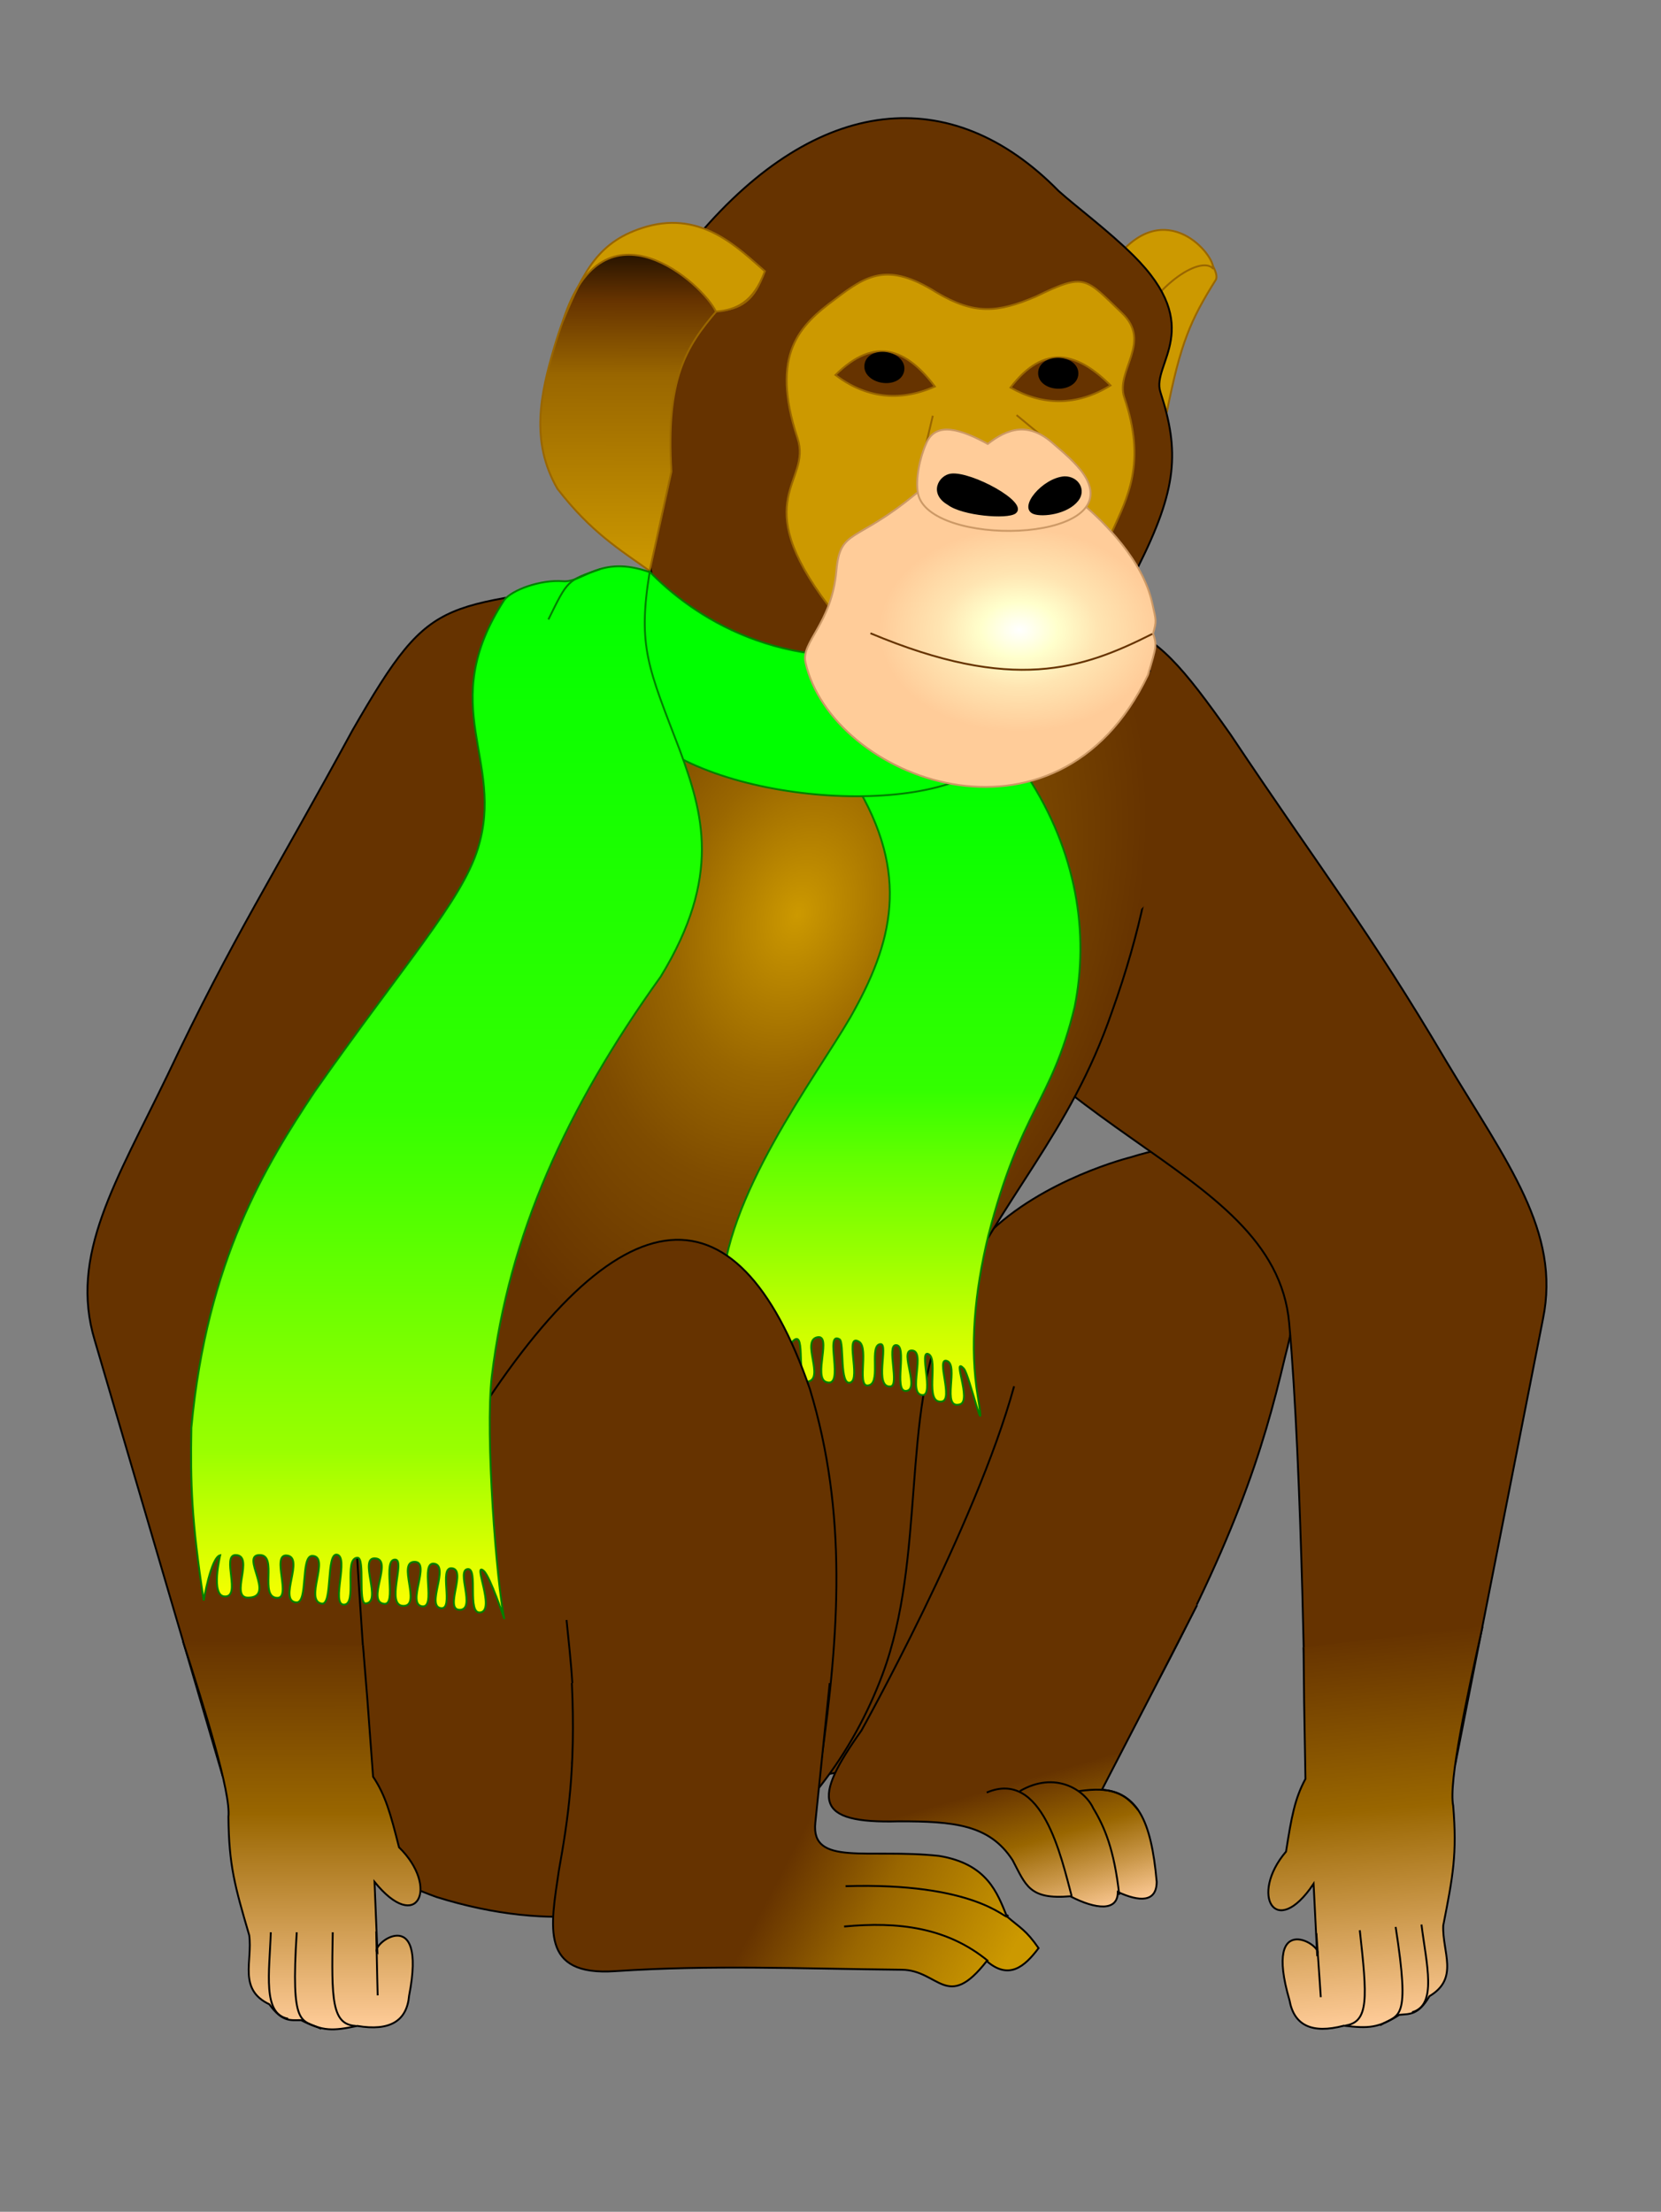 <?xml version="1.0" encoding="UTF-8" standalone="no"?>
<!-- Created with Inkscape (http://www.inkscape.org/) -->

<svg
   xmlns:dc="http://purl.org/dc/elements/1.1/"
   xmlns:cc="http://creativecommons.org/ns#"
   xmlns:rdf="http://www.w3.org/1999/02/22-rdf-syntax-ns#"
   xmlns:svg="http://www.w3.org/2000/svg"
   xmlns="http://www.w3.org/2000/svg"
   xmlns:xlink="http://www.w3.org/1999/xlink"
   xmlns:sodipodi="http://sodipodi.sourceforge.net/DTD/sodipodi-0.dtd"
   xmlns:inkscape="http://www.inkscape.org/namespaces/inkscape"
   width="887"
   height="1181"
   id="svg2"
   version="1.1"
   inkscape:version="0.48.2 r9819"
   sodipodi:docname="macroape_logo.svg">
  <rect width="100%" height="100%" fill="#808080" stroke="none"/>
  <defs
     id="defs4">
    <linearGradient
       id="linearGradient3913">
      <stop
         id="stop3915"
         offset="0"
         style="stop-color:#cc9900;stop-opacity:1;" />
      <stop
         style="stop-color:#996600;stop-opacity:1;"
         offset="0.354"
         id="stop3917" />
      <stop
         id="stop3919"
         offset="0.597"
         style="stop-color:#7f4c00;stop-opacity:1;" />
      <stop
         style="stop-color:#663300;stop-opacity:1;"
         offset="1"
         id="stop3921" />
    </linearGradient>
    <linearGradient
       id="linearGradient3904">
      <stop
         style="stop-color:#ffffff;stop-opacity:1;"
         offset="0"
         id="stop3906" />
      <stop
         id="stop3914"
         offset="0.275"
         style="stop-color:#ffffcc;stop-opacity:1;" />
      <stop
         style="stop-color:#ffe5b2;stop-opacity:1;"
         offset="0.557"
         id="stop3918" />
      <stop
         style="stop-color:#ffcc99;stop-opacity:1;"
         offset="1"
         id="stop3908" />
    </linearGradient>
    <linearGradient
       id="linearGradient3896">
      <stop
         style="stop-color:#fefcfc;stop-opacity:1;"
         offset="0"
         id="stop3898" />
      <stop
         style="stop-color:#fefcfc;stop-opacity:0;"
         offset="1"
         id="stop3900" />
    </linearGradient>
    <linearGradient
       id="linearGradient4012">
      <stop
         style="stop-color:#ffffff;stop-opacity:1;"
         offset="0"
         id="stop4014" />
      <stop
         id="stop4022"
         offset="0.328"
         style="stop-color:#ffffcc;stop-opacity:1;" />
      <stop
         style="stop-color:#ffe5b2;stop-opacity:1;"
         offset="0.647"
         id="stop4024" />
      <stop
         style="stop-color:#ffcc99;stop-opacity:1;"
         offset="1"
         id="stop4016" />
    </linearGradient>
    <linearGradient
       id="linearGradient4004">
      <stop
         style="stop-color:#fffefc;stop-opacity:1;"
         offset="0"
         id="stop4006" />
      <stop
         style="stop-color:#fffefc;stop-opacity:0;"
         offset="1"
         id="stop4008" />
    </linearGradient>
    <linearGradient
       id="linearGradient3984">
      <stop
         style="stop-color:#fffefc;stop-opacity:1"
         offset="0"
         id="stop3986" />
      <stop
         id="stop3998"
         offset="0.5"
         style="stop-color:#ffe5b2;stop-opacity:1;" />
      <stop
         style="stop-color:#fff2d8;stop-opacity:1;"
         offset="0.75"
         id="stop4000" />
      <stop
         id="stop4002"
         offset="0.875"
         style="stop-color:#fff8eb;stop-opacity:1;" />
      <stop
         id="stop3992"
         offset="1"
         style="stop-color:#ffffff;stop-opacity:1;" />
    </linearGradient>
    <linearGradient
       id="linearGradient3968">
      <stop
         style="stop-color:#ffffcc;stop-opacity:1;"
         offset="0"
         id="stop3970" />
      <stop
         id="stop3976"
         offset="1"
         style="stop-color:#ffeccc;stop-opacity:1;" />
    </linearGradient>
    <linearGradient
       id="linearGradient3960">
      <stop
         style="stop-color:#ffcc99;stop-opacity:1;"
         offset="0"
         id="stop3962" />
      <stop
         style="stop-color:#ffe0cc;stop-opacity:1;"
         offset="1"
         id="stop3964" />
    </linearGradient>
    <linearGradient
       id="linearGradient3942">
      <stop
         style="stop-color:#ffcc99;stop-opacity:1;"
         offset="0"
         id="stop3944" />
      <stop
         id="stop3958"
         offset="0.5"
         style="stop-color:#ffdcb2;stop-opacity:1;" />
      <stop
         id="stop3950"
         offset="1"
         style="stop-color:#ffeccc;stop-opacity:1;" />
    </linearGradient>
    <linearGradient
       id="linearGradient3851">
      <stop
         style="stop-color:#663300;stop-opacity:1;"
         offset="0"
         id="stop3853" />
      <stop
         id="stop3864"
         offset="0.414"
         style="stop-color:#996600;stop-opacity:1;" />
      <stop
         style="stop-color:#cc994c;stop-opacity:1;"
         offset="0.721"
         id="stop3868" />
      <stop
         id="stop3860"
         offset="1"
         style="stop-color:#ffcc99;stop-opacity:1;" />
    </linearGradient>
    <linearGradient
       id="linearGradient3842">
      <stop
         style="stop-color:#cc9900;stop-opacity:1;"
         offset="0"
         id="stop3867" />
      <stop
         id="stop3871"
         offset="0.584"
         style="stop-color:#996600;stop-opacity:1;" />
      <stop
         style="stop-color:#7f4c00;stop-opacity:1;"
         offset="0.792"
         id="stop3911" />
      <stop
         id="stop3855"
         offset="1"
         style="stop-color:#663300;stop-opacity:1;" />
    </linearGradient>
    <linearGradient
       id="linearGradient3801">
      <stop
         style="stop-color:#663300;stop-opacity:1;"
         offset="0"
         id="stop3803" />
      <stop
         id="stop3813"
         offset="0.448"
         style="stop-color:#996600;stop-opacity:1;" />
      <stop
         style="stop-color:#cc994c;stop-opacity:1;"
         offset="0.724"
         id="stop3817" />
      <stop
         id="stop3809"
         offset="1"
         style="stop-color:#ffcc99;stop-opacity:1;" />
    </linearGradient>
    <linearGradient
       id="linearGradient3830">
      <stop
         style="stop-color:#000000;stop-opacity:1;"
         offset="0"
         id="stop3832" />
      <stop
         id="stop3842"
         offset="0.218"
         style="stop-color:#663300;stop-opacity:1;" />
      <stop
         style="stop-color:#996600;stop-opacity:1;"
         offset="0.435"
         id="stop3846" />
      <stop
         id="stop3838"
         offset="1"
         style="stop-color:#cc9900;stop-opacity:1;" />
    </linearGradient>
    <linearGradient
       id="linearGradient3760">
      <stop
         style="stop-color:#00ff00;stop-opacity:1;"
         offset="0"
         id="stop3762" />
      <stop
         id="stop3779"
         offset="0.5"
         style="stop-color:#33ff00;stop-opacity:1;" />
      <stop
         style="stop-color:#66ff00;stop-opacity:1;"
         offset="0.616"
         id="stop3781" />
      <stop
         id="stop3783"
         offset="0.751"
         style="stop-color:#99ff00;stop-opacity:1;" />
      <stop
         style="stop-color:#ccff00;stop-opacity:1;"
         offset="0.865"
         id="stop3907" />
      <stop
         id="stop3769"
         offset="1"
         style="stop-color:#ffff00;stop-opacity:1;" />
    </linearGradient>
    <linearGradient
       id="linearGradient3766">
      <stop
         id="stop3782"
         offset="0"
         style="stop-color:#00ff00;stop-opacity:1;" />
      <stop
         style="stop-color:#33ff00;stop-opacity:1;"
         offset="0.518"
         id="stop3790" />
      <stop
         id="stop3792"
         offset="0.683"
         style="stop-color:#66ff00;stop-opacity:1;" />
      <stop
         style="stop-color:#99ff00;stop-opacity:1;"
         offset="0.844"
         id="stop3794" />
      <stop
         id="stop3905"
         offset="0.922"
         style="stop-color:#ccff00;stop-opacity:1;" />
      <stop
         id="stop3796"
         offset="1"
         style="stop-color:#ffff00;stop-opacity:1;" />
    </linearGradient>
    <linearGradient
       inkscape:collect="always"
       xlink:href="#linearGradient3830"
       id="linearGradient3836"
       x1="346.811"
       y1="120.218"
       x2="346.36"
       y2="304.187"
       gradientUnits="userSpaceOnUse" />
    <linearGradient
       inkscape:collect="always"
       xlink:href="#linearGradient3766"
       id="linearGradient3874"
       gradientUnits="userSpaceOnUse"
       gradientTransform="translate(-3.5,1.862)"
       x1="230.122"
       y1="302.449"
       x2="230.438"
       y2="860.691" />
    <linearGradient
       id="linearGradient3801-7">
      <stop
         style="stop-color:#663300;stop-opacity:1;"
         offset="0"
         id="stop3803-4" />
      <stop
         id="stop3813-0"
         offset="0.448"
         style="stop-color:#996600;stop-opacity:1;" />
      <stop
         style="stop-color:#cc994c;stop-opacity:1;"
         offset="0.724"
         id="stop3817-9" />
      <stop
         id="stop3809-4"
         offset="1"
         style="stop-color:#ffcc99;stop-opacity:1;" />
    </linearGradient>
    <linearGradient
       inkscape:collect="always"
       xlink:href="#linearGradient3801"
       id="linearGradient3062"
       gradientUnits="userSpaceOnUse"
       x1="161.038"
       y1="875.385"
       x2="161.205"
       y2="1083.077" />
    <linearGradient
       inkscape:collect="always"
       xlink:href="#linearGradient3801"
       id="linearGradient3080"
       gradientUnits="userSpaceOnUse"
       x1="161.038"
       y1="875.385"
       x2="161.205"
       y2="1083.077"
       gradientTransform="translate(-3.5,1.862)" />
    <linearGradient
       inkscape:collect="always"
       xlink:href="#linearGradient3801"
       id="linearGradient3089"
       gradientUnits="userSpaceOnUse"
       gradientTransform="translate(-3.5,1.862)"
       x1="161.038"
       y1="875.385"
       x2="161.205"
       y2="1083.077" />
    <linearGradient
       inkscape:collect="always"
       xlink:href="#linearGradient3801"
       id="linearGradient3096"
       gradientUnits="userSpaceOnUse"
       gradientTransform="translate(-3.5,1.862)"
       x1="161.038"
       y1="875.385"
       x2="161.205"
       y2="1083.077" />
    <linearGradient
       inkscape:collect="always"
       xlink:href="#linearGradient3801-74"
       id="linearGradient3096-1"
       gradientUnits="userSpaceOnUse"
       gradientTransform="translate(-3.5,1.862)"
       x1="161.038"
       y1="875.385"
       x2="161.205"
       y2="1083.077" />
    <linearGradient
       id="linearGradient3801-74">
      <stop
         style="stop-color:#663300;stop-opacity:1;"
         offset="0"
         id="stop3803-0" />
      <stop
         id="stop3813-9"
         offset="0.448"
         style="stop-color:#996600;stop-opacity:1;" />
      <stop
         style="stop-color:#cc994c;stop-opacity:1;"
         offset="0.724"
         id="stop3817-4" />
      <stop
         id="stop3809-8"
         offset="1"
         style="stop-color:#ffcc99;stop-opacity:1;" />
    </linearGradient>
    <linearGradient
       inkscape:collect="always"
       xlink:href="#linearGradient3842"
       id="linearGradient3873"
       x1="556.366"
       y1="1011.979"
       x2="442.172"
       y2="952.214"
       gradientUnits="userSpaceOnUse" />
    <linearGradient
       inkscape:collect="always"
       xlink:href="#linearGradient3851"
       id="linearGradient3858"
       x1="564.208"
       y1="945.268"
       x2="586.654"
       y2="1022.191"
       gradientUnits="userSpaceOnUse" />
    <linearGradient
       inkscape:collect="always"
       xlink:href="#linearGradient3851"
       id="linearGradient3877"
       gradientUnits="userSpaceOnUse"
       x1="564.208"
       y1="945.268"
       x2="586.654"
       y2="1022.191" />
    <linearGradient
       inkscape:collect="always"
       xlink:href="#linearGradient3851"
       id="linearGradient3883"
       gradientUnits="userSpaceOnUse"
       x1="564.208"
       y1="945.268"
       x2="586.654"
       y2="1022.191"
       gradientTransform="translate(-3.5,1.862)" />
    <linearGradient
       inkscape:collect="always"
       xlink:href="#linearGradient3760"
       id="linearGradient3139"
       gradientUnits="userSpaceOnUse"
       gradientTransform="matrix(1,0,0,1.003,40.684,-1.134)"
       x1="444.555"
       y1="406.737"
       x2="444.263"
       y2="758.385" />
    <radialGradient
       inkscape:collect="always"
       xlink:href="#linearGradient3904"
       id="radialGradient3910"
       cx="547.177"
       cy="332.799"
       fx="547.177"
       fy="332.799"
       r="94.085"
       gradientTransform="matrix(0.796,-0.003,0.002,0.577,104.615,147.922)"
       gradientUnits="userSpaceOnUse" />
    <linearGradient
       inkscape:collect="always"
       xlink:href="#linearGradient3766"
       id="linearGradient3899"
       gradientUnits="userSpaceOnUse"
       gradientTransform="translate(-3.5,1.862)"
       x1="230.122"
       y1="302.449"
       x2="230.438"
       y2="860.691" />
    <linearGradient
       inkscape:collect="always"
       xlink:href="#linearGradient3766"
       id="linearGradient3903"
       gradientUnits="userSpaceOnUse"
       gradientTransform="translate(-3.5,1.862)"
       x1="230.122"
       y1="302.449"
       x2="230.438"
       y2="860.691" />
    <radialGradient
       inkscape:collect="always"
       xlink:href="#linearGradient3913"
       id="radialGradient3903"
       cx="392.435"
       cy="480.217"
       fx="392.435"
       fy="480.217"
       r="247.436"
       gradientTransform="matrix(0.674,0.243,-0.342,0.947,322.173,-59.932)"
       gradientUnits="userSpaceOnUse" />
  </defs>
  <sodipodi:namedview
     id="base"
     pagecolor="#ffffff"
     bordercolor="#666666"
     borderopacity="1.0"
     inkscape:pageopacity="0.0"
     inkscape:pageshadow="2"
     inkscape:zoom="0.44623201"
     inkscape:cx="443.5"
     inkscape:cy="590.5"
     inkscape:document-units="px"
     inkscape:current-layer="layer1"
     showgrid="false"
     fit-margin-top="0"
     fit-margin-left="0"
     fit-margin-right="0"
     fit-margin-bottom="0"
     inkscape:window-width="1366"
     inkscape:window-height="746"
     inkscape:window-x="-8"
     inkscape:window-y="-8"
     inkscape:window-maximized="1" />
  <g
     inkscape:label="Layer 1"
     inkscape:groupmode="layer"
     id="layer1"
     transform="translate(3.5,-1.862)">
    <g
       id="g3273"
       inkscape:export-filename="D:\Temp\autosome\autosome\macroape_logo.png"
       inkscape:export-xdpi="264.31903"
       inkscape:export-ydpi="264.31903">
      <g
         id="g3886">
        <path
           style="fill:#663300;fill-opacity:1;stroke:#000000;stroke-width:1px;stroke-linecap:butt;stroke-linejoin:miter;stroke-opacity:1"
           d="m 523.423,661.324 c 30,-30 76.923,-41.538 76.923,-41.538 93.878,-29.353 98.325,46.931 82.308,106.923 -11.761,49.937 -26.899,99.282 -79.231,193.846 l -163.846,28.462 c 0.527,-82.303 27.466,-225.337 83.846,-287.692 z"
           id="path3885"
           inkscape:connector-curvature="0"
           sodipodi:nodetypes="cccccc" />
        <path
           style="fill:url(#linearGradient3883);fill-opacity:1;stroke:#000000;stroke-width:1px;stroke-linecap:butt;stroke-linejoin:miter;stroke-opacity:1"
           d="M 538.038,742.093 C 517.591,816.552 456.5,925.939 456.5,925.939 c -26.123,36.646 -25.384,49.743 20,48.462 29.259,-0.028 48.391,1.609 60.769,20.769 7.053,13.331 8.847,21.134 30.769,19.231 13.722,7.122 25.457,8.185 25.385,-2.308 11.575,5.348 20.681,5.636 20.769,-5.385 -2.952,-33.535 -10.645,-47.475 -29.231,-49.231 12.942,-24.872 39.652,-76.667 50.769,-98.462"
           id="path3887"
           inkscape:connector-curvature="0"
           sodipodi:nodetypes="ccccccccc" />
        <path
           style="fill:none;stroke:#000000;stroke-width:1px;stroke-linecap:butt;stroke-linejoin:miter;stroke-opacity:1"
           d="m 523.423,959.016 c 29.724,-12.73 39.812,34.559 45.385,55.385"
           id="path3845"
           inkscape:connector-curvature="0"
           sodipodi:nodetypes="cc" />
        <path
           style="fill:none;stroke:#000000;stroke-width:1px;stroke-linecap:butt;stroke-linejoin:miter;stroke-opacity:1"
           d="m 541.115,958.247 c 18.822,-10.945 34.604,-0.805 39.231,9.231 6.002,9.91 11.163,21.953 13.846,46.154"
           id="path3847"
           inkscape:connector-curvature="0"
           sodipodi:nodetypes="ccc" />
        <path
           style="fill:none;stroke:#000000;stroke-width:1px;stroke-linecap:butt;stroke-linejoin:miter;stroke-opacity:1"
           d="m 572.654,958.247 c 17.53,-2.449 24.263,0.913 31.538,10"
           id="path3849"
           inkscape:connector-curvature="0"
           sodipodi:nodetypes="cc" />
      </g>
      <g
         id="g3098-8"
         transform="matrix(-0.996,0.091,0.091,0.996,802.078,-12.828)">
        <path
           style="fill:#663300;fill-opacity:1;stroke:#000000;stroke-width:1px;stroke-linecap:butt;stroke-linejoin:miter;stroke-opacity:1"
           d="m 343.853,308.877 c -113.616,20.066 -114.016,4.6 -159.11,82.917 -42.183,77.688 -63.973,110.555 -98.603,183.761 -27.637,57.305 -52.794,96.465 -39.066,141.951 l 68.199,232.293 79.137,-12.743 c 0,0 -12.112,-151.507 -12.174,-229.652 -0.07,-88.154 141.082,-112.588 179.546,-248.381"
           id="path3820-2"
           inkscape:connector-curvature="0"
           sodipodi:nodetypes="ccccccsc" />
        <path
           style="fill:url(#linearGradient3096-1);fill-opacity:1;stroke:#000000;stroke-width:1px;stroke-linecap:butt;stroke-linejoin:miter;stroke-opacity:1"
           d="m 94.192,878.247 c 11.633,36.288 25.685,80.953 24.287,93.826 0.251,25.832 3.434,36.966 11.098,63.097 1.912,13.963 -6.072,28.928 10.769,36.923 7.063,9.932 11.823,8.348 16.923,8.461 11.757,6.023 16.906,5.838 30,3.077 17.583,2.967 26.519,-2.712 27.692,-16.154 9.953,-50.823 -21.421,-26.943 -16.923,-23.077 l -1.538,-37.692 c 22.909,28.324 34.851,2.792 13.077,-18.462 -4.57,-18.128 -7.225,-27.766 -13.846,-37.692 l -3.077,-41.538 -2.308,-28.462"
           id="path3031-4"
           inkscape:connector-curvature="0"
           sodipodi:nodetypes="ccccccccccccc" />
        <path
           style="fill:none;stroke:#000000;stroke-width:1px;stroke-linecap:butt;stroke-linejoin:miter;stroke-opacity:1"
           d="m 174.192,1033.631 c -0.696,36.154 -0.544,49.231 12.308,50"
           id="path3819-5"
           inkscape:connector-curvature="0"
           sodipodi:nodetypes="cc" />
        <path
           style="fill:none;stroke:#000000;stroke-width:1px;stroke-linecap:butt;stroke-linejoin:miter;stroke-opacity:1"
           d="m 154.962,1033.631 c -3.276,51.866 2.367,46.312 13.077,51.538"
           id="path3821-5"
           inkscape:connector-curvature="0"
           sodipodi:nodetypes="cc" />
        <path
           style="fill:none;stroke:#000000;stroke-width:1px;stroke-linecap:butt;stroke-linejoin:miter;stroke-opacity:1"
           d="m 141.115,1033.631 c -0.689,21.288 -4.609,43.684 9.231,46.154"
           id="path3823-1"
           inkscape:connector-curvature="0"
           sodipodi:nodetypes="cc" />
        <path
           style="fill:none;stroke:#000000;stroke-width:1px;stroke-linecap:butt;stroke-linejoin:miter;stroke-opacity:1"
           d="m 197.413,1033.151 c 0.481,23.365 0.769,34.183 0.769,34.183"
           id="path3074-7"
           inkscape:connector-curvature="0"
           sodipodi:nodetypes="cc" />
      </g>
      <path
         sodipodi:nodetypes="ccssccc"
         inkscape:connector-curvature="0"
         id="path3029"
         d="m 263.177,326.805 c -251.897,581.037 -105.442,661.699 -33.615,687.983 123.809,38.782 207.049,-35.211 238.18,-118.772 23.359,-62.699 9.82,-139.675 33.948,-191.32 30.424,-65.12 65.847,-96.507 88.67,-162.756 C 621.305,455.691 617.057,397.518 611.535,360.353 489.775,316.221 384.938,299.378 263.177,326.805 z"
         style="fill:url(#radialGradient3903);fill-opacity:1;stroke:#000000;stroke-width:1px;stroke-linecap:butt;stroke-linejoin:miter;stroke-opacity:1" />
      <path
         sodipodi:nodetypes="cccssssssssssssssssssssscccc"
         inkscape:connector-curvature="0"
         id="path3798"
         d="m 452.772,419.497 c 30.095,49.248 20.413,85.836 -2.198,125.624 -18.676,32.135 -67.908,96.895 -68.571,147.994 0,0 21.562,26.614 30.615,32.838 9.053,6.224 3.29,-4.856 7.869,-8.506 6.568,-5.235 0.903,23.093 7.279,22.156 9.366,-1.376 -3.687,-21.975 5.227,-23.701 7.952,-1.539 -2.334,21.382 4.672,23.909 10.372,3.741 -1.328,-27.66 7.176,-22.811 2.646,1.509 -0.203,25.138 5.803,23.07 5.688,-1.959 -3.437,-26.881 4.696,-21.704 5.459,3.475 -2.083,26.144 5.672,23.014 5.787,-2.336 -0.513,-21.458 5.714,-21.819 4.484,-0.26 -3.724,23.539 5.385,22.59 4.75,-0.495 -2.116,-21.575 2.637,-22.039 6.811,-0.665 -1.343,24.747 5.495,24.464 7.824,-0.325 -3.425,-21.225 2.857,-21.599 8.442,-0.501 -2.405,23.43 6.044,23.802 6.317,0.279 -2.265,-24.836 3.297,-21.819 5.492,2.979 -2.685,26.734 7.033,25.235 6.301,-0.972 -3.223,-23.273 2.527,-21.709 7.004,1.906 -3.234,26.171 7.143,23.251 6.503,-1.83 -4.652,-26.337 2.088,-19.064 2.919,3.15 12.217,43.52 7.473,15.207 -4.534,-27.055 -1.674,-55.964 5.495,-85.953 17.485,-68.126 33.852,-71.199 46.154,-122.318 7.904,-39.303 1.146,-83.015 -25.275,-123.42 -28.7,-10.313 -57.847,-18.153 -92.308,3.306 z"
         style="fill:url(#linearGradient3139);fill-opacity:1;stroke:#008000;stroke-width:1px;stroke-linecap:butt;stroke-linejoin:miter;stroke-opacity:1" />
      <g
         id="g3092">
        <g
           id="g3887">
          <path
             sodipodi:nodetypes="cscc"
             transform="translate(-3.5,1.862)"
             inkscape:connector-curvature="0"
             id="path3090"
             d="m 596.923,137.154 c 29.226,-30.49 56.281,5.989 52.308,12.308 -13.601,21.629 -18.817,33.865 -26.154,70.769 -8.936,-28.453 -34.786,-58.528 -26.154,-83.077 z"
             style="fill:#cc9900;fill-opacity:1;stroke:#996600;stroke-width:1px;stroke-linecap:butt;stroke-linejoin:miter;stroke-opacity:1" />
          <path
             sodipodi:nodetypes="cccc"
             transform="translate(-3.5,1.862)"
             inkscape:connector-curvature="0"
             id="path3117"
             d="m 647.692,143.308 c -6.808,-7.115 -32.653,9.814 -43.077,36.154 -7.339,-16.784 -11.88,-22.194 -9.231,-40.769 26.923,-35.351 53.846,-1.789 52.308,4.615 z"
             style="fill:#cc9900;fill-opacity:1;stroke:#996600;stroke-width:1px;stroke-linecap:butt;stroke-linejoin:miter;stroke-opacity:1" />
        </g>
        <path
           style="fill:#663300;fill-opacity:1;stroke:#000000;stroke-width:1px;stroke-linecap:butt;stroke-linejoin:miter;stroke-opacity:1"
           d="m 348.003,306.572 c -15.294,-70.588 -11.532,-93.807 -11.532,-93.807 2.011,-30.74 17.176,-59.763 36.471,-87.059 63.594,-74.821 134.809,-82.447 192.398,-23.71 9.696,8.694 26.27,20.94 39.91,34.434 38.919,38.506 9.562,57.867 14.389,72.805 10.276,31.801 9.202,51.643 -12.172,94.072 -35.994,30.865 -126.273,55.186 -181.506,49.224 -35.621,0.654 -69.781,-18.783 -77.957,-45.96 z"
           id="path3770"
           inkscape:connector-curvature="0"
           transform="translate(-3.5,1.862)"
           sodipodi:nodetypes="ccccssccc" />
        <g
           id="g3853">
          <path
             sodipodi:nodetypes="cccccccc"
             transform="translate(-3.5,1.862)"
             inkscape:connector-curvature="0"
             id="path3844"
             d="m 407.692,145.615 c -30.602,-32.84 -57.978,-26.27 -71.538,-20.769 -14.848,8.224 -28.159,20.313 -40,60 -7.51,25.385 -13.142,50.769 1.538,76.154 17.825,23.103 33.373,32.547 49.231,43.846 l 11.615,-53.03 c -2.961,-49.203 7.432,-66.38 24.539,-86.201 12.207,0.337 20.612,-5.98 24.615,-20 z"
             style="fill:url(#linearGradient3836);fill-opacity:1;stroke:#996600;stroke-width:1px;stroke-linecap:butt;stroke-linejoin:miter;stroke-opacity:1" />
          <path
             sodipodi:nodetypes="cccsc"
             transform="translate(-3.5,1.862)"
             inkscape:connector-curvature="0"
             id="path3846"
             d="m 300.781,170.977 c 21.586,-67.416 74.801,-19.176 81.527,-4.592 10.306,-0.826 19.908,-4.469 26.154,-21.538 C 394.663,132.937 375.177,112.526 345.385,121 c -26.088,7.42 -33.825,24.244 -44.604,49.977 z"
             style="fill:#cc9900;fill-opacity:1;stroke:#996600;stroke-width:1px;stroke-linecap:butt;stroke-linejoin:miter;stroke-opacity:1" />
        </g>
      </g>
      <g
         id="g3098">
        <path
           style="fill:#663300;fill-opacity:1;stroke:#000000;stroke-width:1px;stroke-linecap:butt;stroke-linejoin:miter;stroke-opacity:1"
           d="m 343.853,308.877 c -113.616,20.066 -114.016,4.6 -159.11,82.917 -42.183,77.688 -63.973,110.555 -98.603,183.761 -27.637,57.305 -52.794,96.465 -39.066,141.951 l 68.199,232.293 79.137,-12.743 c 0,0 -12.112,-151.507 -12.174,-229.652 -0.07,-88.154 141.082,-112.588 179.546,-248.381"
           id="path3820"
           inkscape:connector-curvature="0"
           sodipodi:nodetypes="ccccccsc" />
        <path
           style="fill:url(#linearGradient3096);fill-opacity:1;stroke:#000000;stroke-width:1px;stroke-linecap:butt;stroke-linejoin:miter;stroke-opacity:1"
           d="m 94.192,878.247 c 11.633,36.288 25.685,80.953 24.287,93.826 0.251,25.832 3.434,36.966 11.098,63.097 1.912,13.963 -6.072,28.928 10.769,36.923 7.063,9.932 11.823,8.348 16.923,8.461 11.757,6.023 16.906,5.838 30,3.077 17.583,2.967 26.519,-2.712 27.692,-16.154 9.953,-50.823 -21.421,-26.943 -16.923,-23.077 l -1.538,-37.692 c 22.909,28.324 34.851,2.792 13.077,-18.462 -4.57,-18.128 -7.225,-27.766 -13.846,-37.692 l -3.077,-41.538 -2.308,-28.462"
           id="path3031"
           inkscape:connector-curvature="0"
           sodipodi:nodetypes="ccccccccccccc" />
        <path
           style="fill:none;stroke:#000000;stroke-width:1px;stroke-linecap:butt;stroke-linejoin:miter;stroke-opacity:1"
           d="m 174.192,1033.631 c -0.696,36.154 -0.544,49.231 12.308,50"
           id="path3819"
           inkscape:connector-curvature="0"
           sodipodi:nodetypes="cc" />
        <path
           style="fill:none;stroke:#000000;stroke-width:1px;stroke-linecap:butt;stroke-linejoin:miter;stroke-opacity:1"
           d="m 154.962,1033.631 c -3.276,51.866 2.367,46.312 13.077,51.538"
           id="path3821"
           inkscape:connector-curvature="0"
           sodipodi:nodetypes="cc" />
        <path
           style="fill:none;stroke:#000000;stroke-width:1px;stroke-linecap:butt;stroke-linejoin:miter;stroke-opacity:1"
           d="m 141.115,1033.631 c -0.689,21.288 -4.609,43.684 9.231,46.154"
           id="path3823"
           inkscape:connector-curvature="0"
           sodipodi:nodetypes="cc" />
        <path
           style="fill:none;stroke:#000000;stroke-width:1px;stroke-linecap:butt;stroke-linejoin:miter;stroke-opacity:1"
           d="m 197.413,1033.151 c 0.481,23.365 0.769,34.183 0.769,34.183"
           id="path3074"
           inkscape:connector-curvature="0"
           sodipodi:nodetypes="cc" />
      </g>
      <g
         id="g3875">
        <path
           style="fill:#663300;fill-opacity:1;stroke:#000000;stroke-width:1px;stroke-linecap:butt;stroke-linejoin:miter;stroke-opacity:1"
           d="m 244.268,773.14 c 83.663,-138.941 148.719,-145.553 188.243,-31.374 20.166,66.483 15.544,130.658 6.02,198.679 l -132.987,0.903 c 2.108,-32.723 -0.769,-53.907 -3.01,-76.327"
           id="path3064"
           inkscape:connector-curvature="0"
           transform="translate(-3.5,1.862)"
           sodipodi:nodetypes="ccccc" />
        <path
           style="fill:url(#linearGradient3873);fill-opacity:1;stroke:#000000;stroke-width:1px;stroke-linecap:butt;stroke-linejoin:miter;stroke-opacity:1"
           d="m 305.385,898.692 c 2.128,45.656 -2.096,73.119 -6.923,100 -4.487,30.46 -10.13,56.53 30,53.846 51.326,-3.432 98.629,-1.296 153.077,-0.769 19.961,0.193 24.064,22.655 45.385,-4.615 11.712,10.099 20.039,3.273 27.692,-6.923 -6.691,-9.645 -9.651,-10.676 -16.923,-16.923 -5.119,-12.502 -10.404,-28.04 -36.154,-32.308 -37.928,-4.127 -68.573,5.772 -66.154,-17.692 l 7.692,-74.615"
           id="path3834"
           inkscape:connector-curvature="0"
           transform="translate(-3.5,1.862)"
           sodipodi:nodetypes="ccssccccsc" />
        <path
           style="fill:none;stroke:#000000;stroke-width:1px;stroke-linecap:butt;stroke-linejoin:miter;stroke-opacity:1"
           d="m 451.538,1007.154 c 68.622,-2.115 85.237,17.516 86.154,16.154 l 0.769,-0.769"
           id="path3836"
           inkscape:connector-curvature="0"
           transform="translate(-3.5,1.862)"
           sodipodi:nodetypes="ccc" />
        <path
           style="fill:none;stroke:#000000;stroke-width:1px;stroke-linecap:butt;stroke-linejoin:miter;stroke-opacity:1"
           d="m 450.769,1028.692 c 28.963,-2.736 55.089,0.453 76.923,18.462"
           id="path3838"
           inkscape:connector-curvature="0"
           transform="translate(-3.5,1.862)"
           sodipodi:nodetypes="cc" />
      </g>
      <path
         sodipodi:nodetypes="ccc"
         inkscape:connector-curvature="0"
         id="path3089"
         d="m 611.115,353.631 c 3.846,58.462 -4.615,132.308 -4.615,132.308 44.976,-47.902 43.676,-79.05 4.615,-132.308 z"
         style="fill:#663300;fill-opacity:1;stroke:#663300;stroke-width:1px;stroke-linecap:butt;stroke-linejoin:miter;stroke-opacity:1" />
      <path
         sodipodi:nodetypes="ccccc"
         inkscape:connector-curvature="0"
         id="path3785"
         d="m 507.642,418.805 c -54.252,20.96 -175.339,1.239 -181.893,-51.584 -0.754,-46.587 2.655,-50.74 17.446,-60.32 23.116,23.704 69.755,55.84 142.342,42.12 z"
         style="fill:#00ff00;fill-opacity:1;stroke:#008000;stroke-width:1px;stroke-linecap:butt;stroke-linejoin:miter;stroke-opacity:1" />
      <g
         id="g3211">
        <path
           style="fill:url(#linearGradient3903);fill-opacity:1;fill-rule:nonzero;stroke:#008000;stroke-width:1px;stroke-linecap:butt;stroke-linejoin:miter;stroke-opacity:1"
           d="m 343.423,307.368 c -26.557,-9.499 -35.397,5.737 -46.241,4.842 -11.849,-0.978 -27.318,4.593 -31.451,10.104 -37.024,57.185 0.832,85.169 -14.066,132.747 -8.773,28.016 -39.017,61.111 -87.143,129.67 -26.013,39.147 -57.541,90.202 -65.824,179.451 -0.513,29.414 0.007,49.267 6.593,92.308 0,0 3.821,-23.137 8.791,-24.176 0,0 -5.137,21.341 2.198,21.978 9.474,0.823 -1.814,-22.346 6.154,-22.088 10.126,0.328 -3.537,22.879 6.593,22.747 15.3,-0.199 -4.962,-23.308 6.484,-22.747 9.212,0.451 -0.501,21.989 8.681,22.857 8.419,0.796 -3.045,-23.317 5.385,-22.637 9.966,0.804 -4.809,24.361 5.165,25.055 6.475,0.451 2.083,-25.027 8.571,-24.835 9.77,0.29 -4.615,24.071 5.055,25.494 5.843,0.86 2.182,-27.038 8.022,-26.154 6.678,1.011 -3.123,26.458 3.626,26.703 7.644,0.278 -0.283,-24.836 7.363,-25.055 4.286,-0.123 0.114,24.618 4.396,24.396 9.05,-0.47 -3.986,-24.674 5.055,-24.066 9.929,0.668 -5.06,23.237 4.835,24.286 6.911,0.732 -1.126,-23.68 5.824,-23.626 5.755,0.044 -5.239,24.579 4.396,24.725 10.057,0.153 -3.783,-24.001 6.264,-23.516 8.447,0.407 -4.629,22.499 3.736,23.736 7.805,1.155 -1.322,-23.902 6.484,-22.747 8.366,1.238 -4.685,22.958 3.736,23.736 6.814,0.629 -1.34,-21.656 5.495,-21.319 8.541,0.422 -4.156,22.228 4.396,22.198 8.912,-0.031 -2.24,-21.392 4.396,-21.758 5.616,-0.31 -0.642,24.142 6.593,23.187 8.36,-1.103 -4.478,-27.751 1.868,-22.198 3.427,3 10.989,25.714 10.989,25.714 -4.028,-17.912 -10.418,-98.8 -6.703,-129.67 9.078,-75.433 39.698,-142.981 90.22,-213.407 32.736,-53.626 22.373,-87.473 10.33,-120.44 -16.912,-44.308 -22.808,-55.349 -16.264,-95.495 z"
           id="path2996"
           inkscape:connector-curvature="0"
           sodipodi:nodetypes="cscsccssssssssssssssssssssssssssssssccc" />
        <path
           style="fill:none;stroke:#008000;stroke-width:1px;stroke-linecap:butt;stroke-linejoin:miter;stroke-opacity:1"
           d="m 317.049,305.719 c -17.748,6.185 -17.244,5.709 -27.692,26.923"
           id="path3000"
           inkscape:connector-curvature="0"
           sodipodi:nodetypes="cc" />
      </g>
      <g
         id="g3912">
        <path
           style="fill:#cc9900;fill-opacity:1;stroke:#996600;stroke-width:1px;stroke-linecap:butt;stroke-linejoin:miter;stroke-opacity:1"
           d="m 438.853,325.215 c -43.529,-57.647 -8.541,-65.391 -16.471,-89.412 -14.87,-45.049 1.388,-60.358 20,-74.118 16.884,-12.899 28.191,-20.119 54.434,-3.529 19.87,11.698 32.236,10.895 52.986,1.991 26.42,-12.888 26.243,-9.858 45.882,8.914 16.217,15.501 -3.645,30.83 1.176,44.977 11.99,35.178 1.5,53.742 -6.244,71.176 -46.516,62.198 -99.12,51.339 -151.765,40 z"
           id="path3772"
           inkscape:connector-curvature="0"
           sodipodi:nodetypes="cscccsscc" />
        <path
           style="fill:url(#radialGradient3910);fill-opacity:1;stroke:#cc9966;stroke-width:1px;stroke-linecap:butt;stroke-linejoin:miter;stroke-opacity:1"
           d="m 485.912,265.215 c -32.51,27.059 -40.741,18.546 -42.76,41.312 -2.527,28.502 -18.947,38.075 -16.516,49.005 13.8,62.038 134.042,108.869 182.851,6.833 4.74,-15.795 4.74,-16.061 2.788,-22.234 1.949,-6.991 1.602,-6.761 -0.481,-16.259 -5.063,-23.091 -25.837,-43.115 -36.425,-52.366 z"
           id="path3774"
           inkscape:connector-curvature="0"
           sodipodi:nodetypes="cssccscc" />
        <path
           style="fill:none;stroke:#663300;stroke-width:1px;stroke-linecap:butt;stroke-linejoin:miter;stroke-opacity:1"
           d="m 461.335,340.005 c 76.068,31.893 112.879,19.304 150.492,0.361"
           id="path3778"
           inkscape:connector-curvature="0"
           sodipodi:nodetypes="cc" />
        <g
           id="g3037">
          <path
             sodipodi:nodetypes="cccc"
             transform="translate(-3.5,1.862)"
             inkscape:connector-curvature="0"
             id="path3788"
             d="m 498.132,221.989 c -5.495,23.077 -4.725,20.549 -4.725,20.549 l 74.725,0 -25.275,-20.879"
             style="fill:none;stroke:#996600;stroke-width:1px;stroke-linecap:butt;stroke-linejoin:miter;stroke-opacity:1" />
          <g
             id="g3032">
            <path
               style="fill:#ffcc99;fill-opacity:1;stroke:#cc9966;stroke-width:1px;stroke-linecap:butt;stroke-linejoin:miter;stroke-opacity:1"
               d="m 490.22,263.527 c -1.527,-7.622 1.109,-19.524 4.286,-26.484 5.053,-12.63 19.283,-7.509 32.967,1e-5 10.554,-8.175 21.705,-12.169 35.165,0 7.299,6.227 14.314,12.454 17.582,18.681 18.181,34.637 -84.266,36.422 -90,7.802 z"
               id="path3790"
               inkscape:connector-curvature="0"
               transform="translate(-3.5,1.862)"
               sodipodi:nodetypes="scccss" />
            <path
               style="fill:#000000;fill-opacity:1;stroke:#000000;stroke-width:1px;stroke-linecap:butt;stroke-linejoin:miter;stroke-opacity:1"
               d="m 542.088,273.747 c 6.902,-5.213 -23.546,-21.664 -34.176,-20.364 -6.222,0.761 -11.503,10.014 -1.497,15.79 7.544,5.73 31.475,7.745 35.673,4.574 z"
               id="path3792"
               inkscape:connector-curvature="0"
               transform="translate(-3.5,1.862)"
               sodipodi:nodetypes="sscs" />
            <path
               style="fill:#000000;fill-opacity:1;stroke:#000000;stroke-width:1px;stroke-linecap:butt;stroke-linejoin:miter;stroke-opacity:1"
               d="m 552.308,274.077 c -8.424,-2.8 4.824,-18.51 16.154,-19.231 7.202,-0.08 11.198,6.939 6.923,12.308 -5.546,6.965 -18.339,8.498 -23.077,6.923 z"
               id="path3794"
               inkscape:connector-curvature="0"
               transform="translate(-3.5,1.862)"
               sodipodi:nodetypes="scss" />
          </g>
        </g>
        <g
           id="g3024">
          <g
             id="g3020">
            <path
               style="fill:#663300;fill-opacity:1;stroke:#996600;stroke-width:1px;stroke-linecap:butt;stroke-linejoin:miter;stroke-opacity:1"
               d="m 442.654,202.093 c 21.139,-20.981 38.072,-13.751 53.077,6.154 -19.608,8.7 -37.61,5.649 -53.077,-6.154 z"
               id="path3805"
               inkscape:connector-curvature="0"
               sodipodi:nodetypes="ccc" />
            <path
               sodipodi:type="arc"
               style="fill:#000000;fill-opacity:1;fill-rule:nonzero;stroke:#000000;stroke-width:1.491;stroke-miterlimit:4;stroke-opacity:1;stroke-dasharray:none"
               id="path3809"
               sodipodi:cx="472.30768"
               sodipodi:cy="193.30769"
               sodipodi:rx="10"
               sodipodi:ry="3.8461537"
               d="m 482.308,193.308 c 0,2.124 -4.477,3.846 -10,3.846 -5.523,0 -10,-1.722 -10,-3.846 0,-2.124 4.477,-3.846 10,-3.846 5.52,0 9.996,1.72 10,3.843"
               transform="matrix(0.987,0.16,-0.289,1.777,58.467,-220.999)"
               sodipodi:start="0"
               sodipodi:end="6.2824514"
               sodipodi:open="true" />
          </g>
          <g
             id="g3016">
            <path
               style="fill:#663300;fill-opacity:1;stroke:#996600;stroke-width:1px;stroke-linecap:butt;stroke-linejoin:miter;stroke-opacity:1"
               d="m 536.12,208.812 c 18.08,-23.669 35.841,-18.815 53.42,-1.143 -18.238,11.293 -36.488,10.726 -53.42,1.143 z"
               id="path3805-7"
               inkscape:connector-curvature="0"
               sodipodi:nodetypes="ccc" />
            <path
               sodipodi:type="arc"
               style="fill:#000000;fill-opacity:1;fill-rule:nonzero;stroke:#000000;stroke-width:1.491;stroke-miterlimit:4;stroke-opacity:1;stroke-dasharray:none"
               id="path3809-4"
               sodipodi:cx="472.30768"
               sodipodi:cy="193.30769"
               sodipodi:rx="10"
               sodipodi:ry="3.8461537"
               d="m 482.308,193.308 c 0,2.124 -4.477,3.846 -10,3.846 -5.523,0 -10,-1.722 -10,-3.846 0,-2.124 4.477,-3.846 10,-3.846 5.52,0 9.996,1.72 10,3.843"
               transform="matrix(1,0.024,-0.044,1.799,97.816,-157.925)"
               sodipodi:start="0"
               sodipodi:end="6.2824514"
               sodipodi:open="true" />
          </g>
        </g>
      </g>
    </g>
  </g>
</svg>
